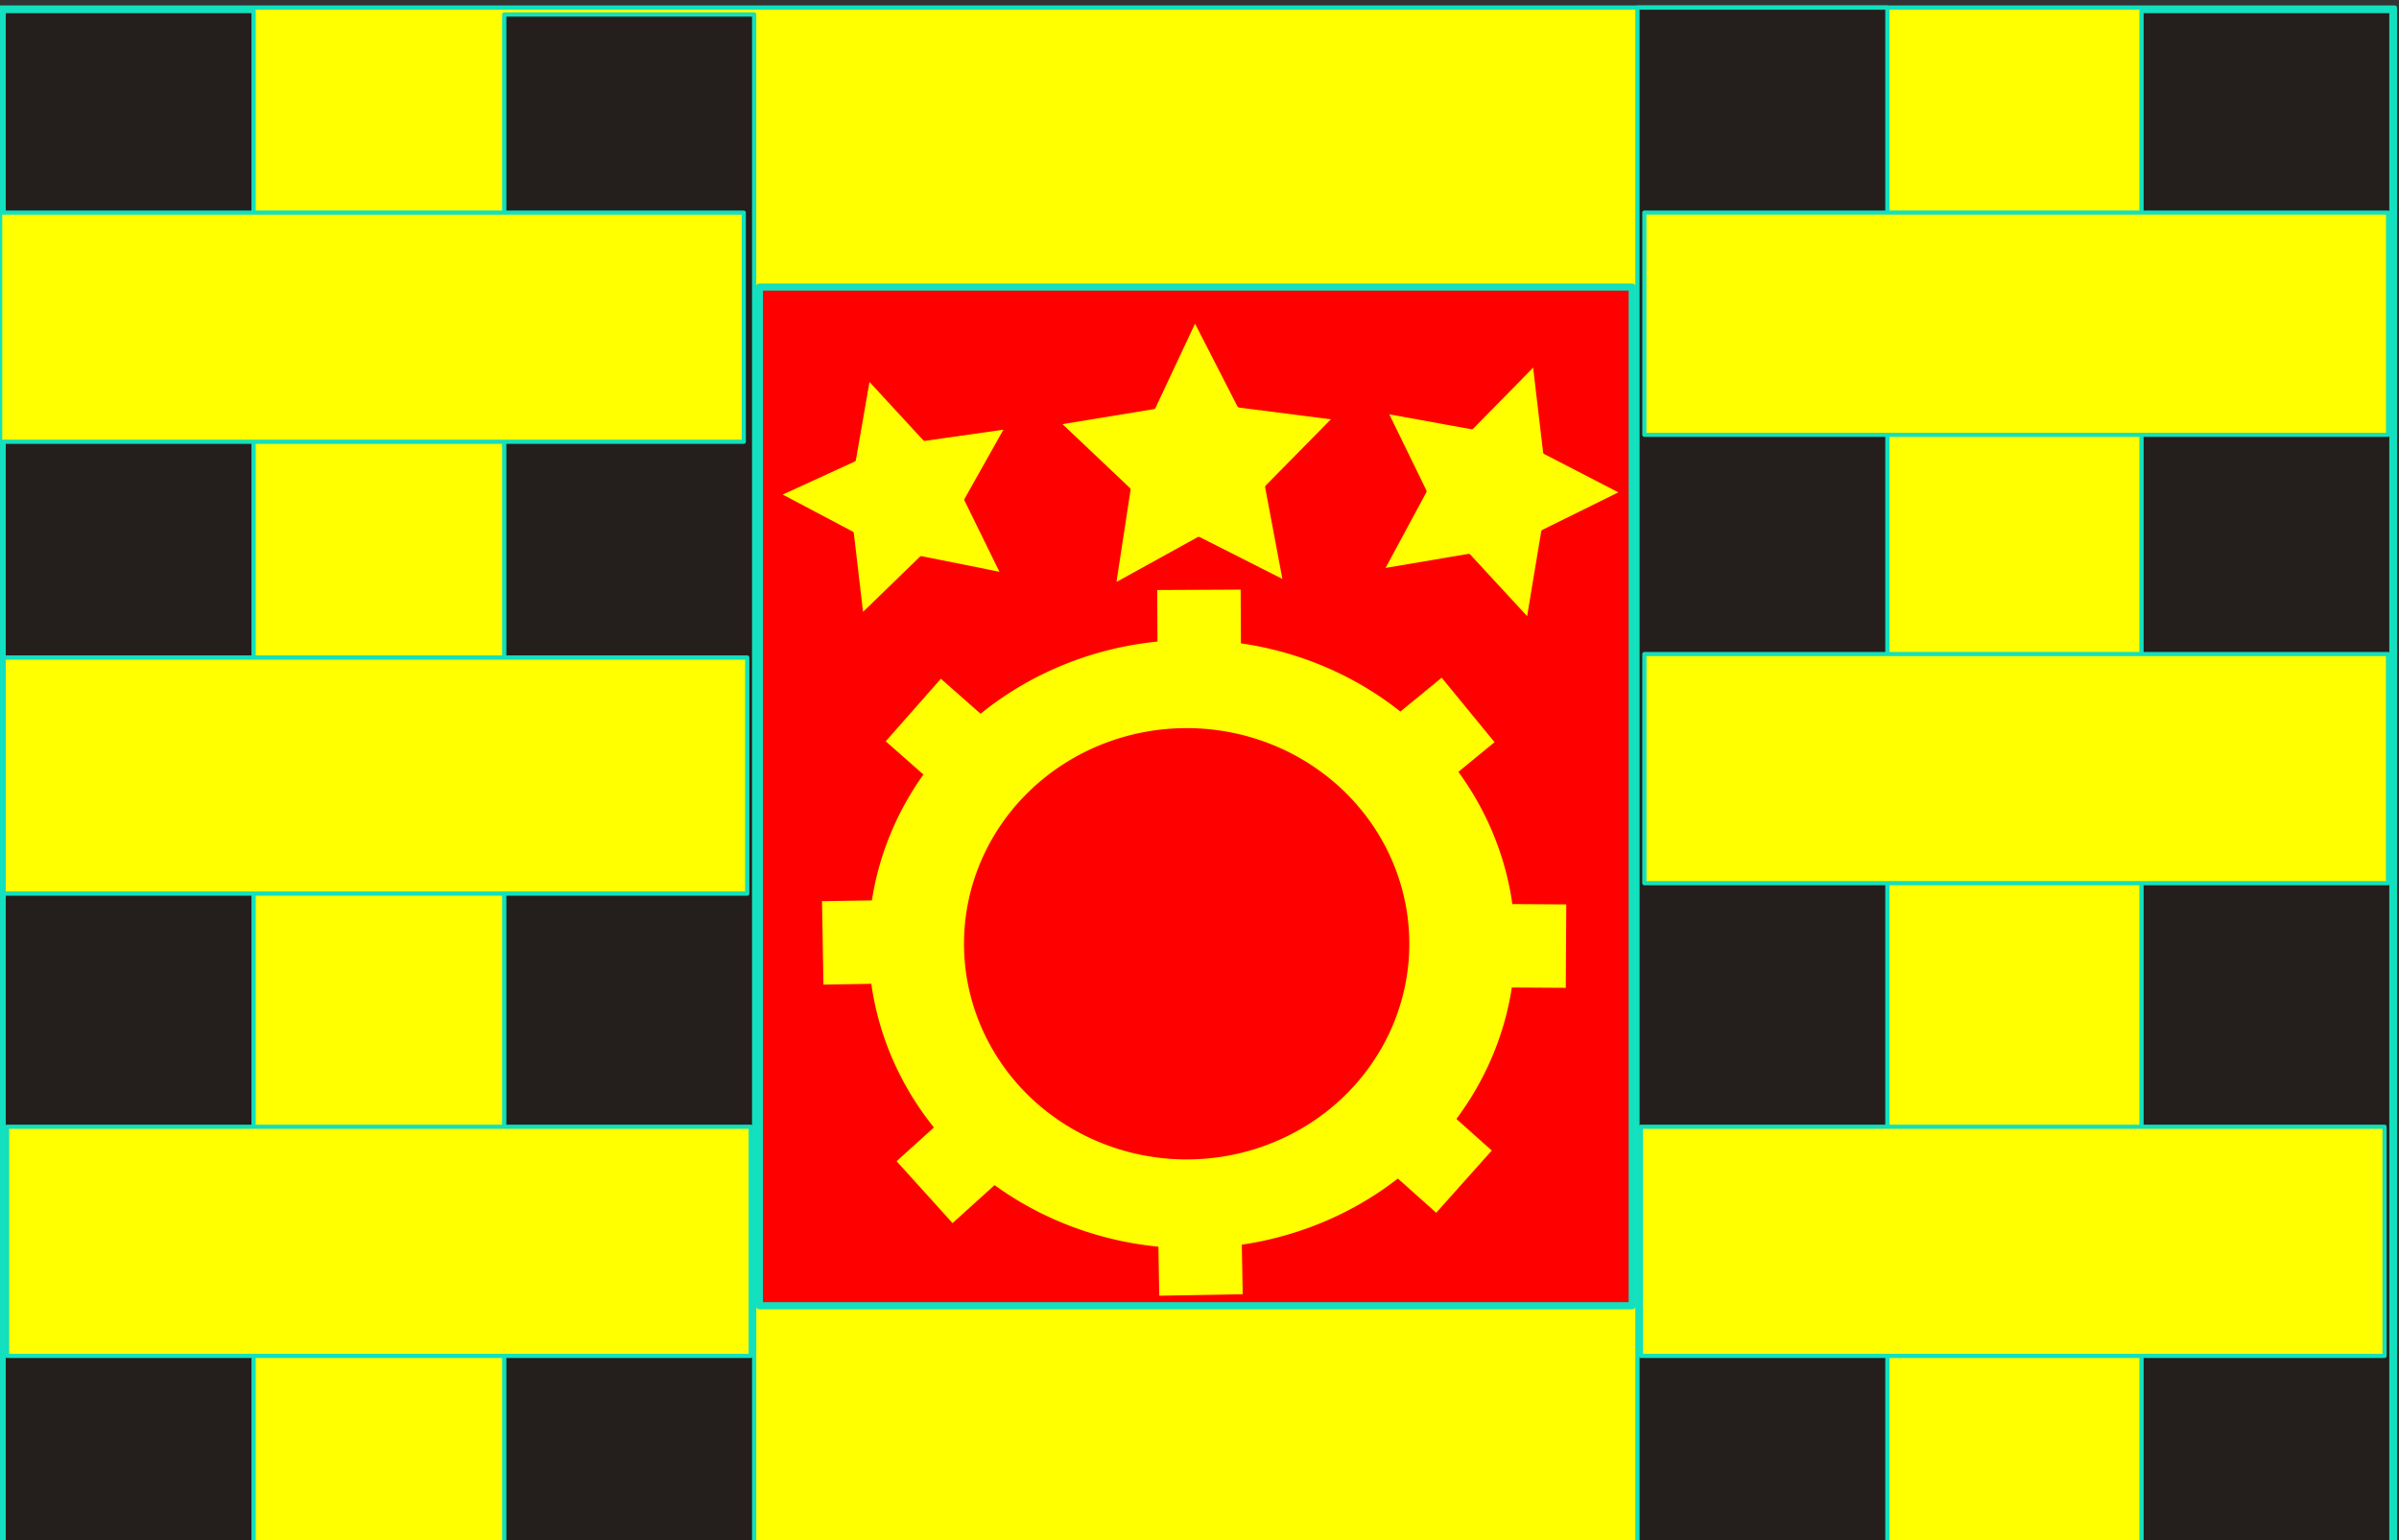 <?xml version="1.0" encoding="UTF-8" standalone="no"?>
<!-- Created with Inkscape (http://www.inkscape.org/) -->

<svg
   xmlns:dc="http://purl.org/dc/elements/1.1/"
   xmlns:cc="http://creativecommons.org/ns#"
   xmlns:rdf="http://www.w3.org/1999/02/22-rdf-syntax-ns#"
   xmlns:svg="http://www.w3.org/2000/svg"
   xmlns="http://www.w3.org/2000/svg"
   xmlns:sodipodi="http://sodipodi.sourceforge.net/DTD/sodipodi-0.dtd"
   xmlns:inkscape="http://www.inkscape.org/namespaces/inkscape"
   width="610.73"
   height="392.15"
   id="svg2991"
   version="1.1"
   inkscape:version="0.48.4 r9939"
   sodipodi:docname="working_party_antaria.fx">
  <rect width="100%" height="100%" fill="#333333" stroke="none"/>
  <defs
     id="defs2993">
    <inkscape:path-effect
       effect="spiro"
       id="path-effect3119"
       is_visible="true" />
    <inkscape:path-effect
       effect="spiro"
       id="path-effect3115"
       is_visible="true" />
  </defs>
  <sodipodi:namedview
     id="base"
     pagecolor="#ffffff"
     bordercolor="#666666"
     borderopacity="1.0"
     inkscape:pageopacity="0.0"
     inkscape:pageshadow="2"
     inkscape:zoom="1.05"
     inkscape:cx="254.84271"
     inkscape:cy="180.50428"
     inkscape:current-layer="layer1"
     inkscape:document-units="px"
     showgrid="false"
     inkscape:window-width="1366"
     inkscape:window-height="705"
     inkscape:window-x="-8"
     inkscape:window-y="-8"
     inkscape:window-maximized="1" />
  <g
     id="layer1"
     inkscape:label="Layer 1"
     inkscape:groupmode="layer"
     transform="translate(0,-207.85)">
    <rect
       style="fill:#ffff00;fill-opacity:1;stroke:#13e0be;stroke-width:1.093;stroke-linejoin:round;stroke-opacity:1"
       id="rect2999"
       width="609.642"
       height="391.058"
       x="0.046"
       y="209.781" />
    <rect
       style="fill:#241f1c;fill-opacity:1;stroke:#13e0be;stroke-width:1.088;stroke-linejoin:round;stroke-opacity:1"
       id="rect3001"
       width="63.629"
       height="390.178"
       x="0.929"
       y="210.663" />
    <rect
       style="fill:#241f1c;fill-opacity:1;stroke:#13e0be;stroke-width:1.087;stroke-linejoin:round;stroke-opacity:1"
       id="rect3001-1"
       width="63.63"
       height="389.294"
       x="128.362"
       y="211.548" />
    <rect
       style="fill:#241f1c;fill-opacity:1;stroke:#13e0be;stroke-width:1.088;stroke-linejoin:round;stroke-opacity:1"
       id="rect3001-7"
       width="63.629"
       height="390.178"
       x="545.177"
       y="210.663" />
    <rect
       style="fill:#241f1c;fill-opacity:1;stroke:#13e0be;stroke-width:1.089;stroke-linejoin:round;stroke-opacity:1"
       id="rect3001-4"
       width="63.628"
       height="391.061"
       x="416.859"
       y="209.779" />
    <rect
       style="fill:#ffff00;fill-opacity:1;stroke:#13e0be;stroke-width:1.066;stroke-linejoin:round;stroke-opacity:1"
       id="rect3046"
       width="189.315"
       height="58.341"
       x="0.033"
       y="261.98" />
    <rect
       style="fill:#ffff00;fill-opacity:1;stroke:#13e0be;stroke-width:1.082;stroke-linejoin:round;stroke-opacity:1"
       id="rect3046-0"
       width="189.299"
       height="60.095"
       x="0.926"
       y="375.262" />
    <rect
       style="fill:#ffff00;fill-opacity:1;stroke:#13e0be;stroke-width:1.066;stroke-linejoin:round;stroke-opacity:1"
       id="rect3046-9"
       width="189.315"
       height="58.341"
       x="1.803"
       y="494.723" />
    <rect
       style="fill:#ffff00;fill-opacity:1;stroke:#13e0be;stroke-width:1.05;stroke-linejoin:round;stroke-opacity:1"
       id="rect3046-4"
       width="189.331"
       height="56.587"
       x="418.609"
       y="261.972" />
    <rect
       style="fill:#ffff00;fill-opacity:1;stroke:#13e0be;stroke-width:1.066;stroke-linejoin:round;stroke-opacity:1"
       id="rect3046-8"
       width="189.315"
       height="58.341"
       x="418.617"
       y="374.369" />
    <rect
       style="fill:#ffff00;fill-opacity:1;stroke:#13e0be;stroke-width:1.066;stroke-linejoin:round;stroke-opacity:1"
       id="rect3046-82"
       width="189.315"
       height="58.341"
       x="417.732"
       y="494.723" />
    <rect
       style="fill:#ff0000;fill-opacity:1;stroke:#13e0be;stroke-width:1.814;stroke-linejoin:round;stroke-opacity:1"
       id="rect3111"
       width="222.195"
       height="259.363"
       x="193.327"
       y="280.938" />
    <path
       style="fill:#ff0000;fill-opacity:1;stroke:#ff0000;stroke-width:0.885;stroke-linejoin:round;stroke-opacity:1"
       d=""
       id="path3143"
       inkscape:connector-curvature="0" />
    <path
       sodipodi:type="star"
       style="fill:#ffff00;fill-opacity:1;stroke:#ff0000;stroke-linejoin:round;stroke-opacity:1"
       id="path3917"
       sodipodi:sides="5"
       sodipodi:cx="285.8407"
       sodipodi:cy="181.41592"
       sodipodi:r1="31.919804"
       sodipodi:r2="15.959902"
       sodipodi:arg1="0.80500349"
       sodipodi:arg2="1.433322"
       inkscape:flatsided="false"
       inkscape:rounded="0"
       inkscape:randomized="0"
       d="m 307.965,204.425 -19.937,-7.2 -17.233,12.342 0.686,-21.186 -17.063,-12.576 20.361,-5.894 6.688,-20.114 11.897,17.543 21.196,0.145 -13.008,16.736 z"
       inkscape:transform-center-x="2.7865562"
       inkscape:transform-center-y="-0.27373791"
       transform="matrix(0.989,-0.148,0.148,0.989,-79.507,197.518)" />
    <path
       sodipodi:type="star"
       style="fill:#ffff00;fill-opacity:1;stroke:#ff0000;stroke-linejoin:round;stroke-opacity:1"
       id="path3919"
       sodipodi:sides="5"
       sodipodi:cx="366.37167"
       sodipodi:cy="168.14159"
       sodipodi:r1="32.212875"
       sodipodi:r2="16.106438"
       sodipodi:arg1="0.92180077"
       sodipodi:arg2="1.5501193"
       inkscape:flatsided="false"
       inkscape:rounded="0"
       inkscape:randomized="0"
       d="m 385.841,193.805 -19.136,-9.561 -18.724,10.344 3.179,-21.154 -15.624,-14.612 21.101,-3.513 9.068,-19.374 9.862,18.983 21.228,2.638 -15.006,15.245 z"
       transform="matrix(1.156,0.003,-0.004,1.163,-118.007,129.742)" />
    <path
       sodipodi:type="star"
       style="fill:#ffff00;fill-opacity:1;stroke:#ff0000;stroke-linejoin:round;stroke-opacity:1"
       id="path3919-4"
       sodipodi:sides="5"
       sodipodi:cx="366.37167"
       sodipodi:cy="168.14159"
       sodipodi:r1="32.212875"
       sodipodi:r2="16.106438"
       sodipodi:arg1="0.92180077"
       sodipodi:arg2="1.5501193"
       inkscape:flatsided="false"
       inkscape:rounded="0"
       inkscape:randomized="0"
       d="m 385.841,193.805 -19.136,-9.561 -18.724,10.344 3.179,-21.154 -15.624,-14.612 21.101,-3.513 9.068,-19.374 9.862,18.983 21.228,2.638 -15.006,15.245 z"
       transform="matrix(0.979,0.357,-0.368,1.009,82.69,32.58)" />
    <path
       sodipodi:type="arc"
       style="fill:#ffff00;fill-opacity:1;stroke:#ff0000;stroke-linejoin:round;stroke-opacity:1"
       id="path3939"
       sodipodi:cx="403.09735"
       sodipodi:cy="328.76105"
       sodipodi:rx="60.619469"
       sodipodi:ry="57.964603"
       d="m 463.717,328.761 a 60.619,57.965 0 1 1 -121.239,0 60.619,57.965 0 1 1 121.239,0 z"
       transform="matrix(1.369,0,0,1.348,-248.423,5.043)" />
    <path
       sodipodi:type="arc"
       style="fill:#ff0000;fill-opacity:1;stroke:#ff0000;stroke-linejoin:round;stroke-opacity:1"
       id="path3941"
       sodipodi:cx="387.16815"
       sodipodi:cy="317.25662"
       sodipodi:rx="54.424778"
       sodipodi:ry="53.539822"
       d="m 441.593,317.257 a 54.425,53.54 0 1 1 -108.85,0 54.425,53.54 0 1 1 108.85,0 z"
       transform="matrix(1.032,0,0,1.016,-97.46,125.801)" />
    <rect
       style="fill:#ffff00;fill-opacity:1;stroke:#fff500;stroke-width:0;stroke-linejoin:round;stroke-miterlimit:4;stroke-opacity:1;stroke-dasharray:none"
       id="rect3943"
       width="21.239"
       height="15.044"
       x="527.001"
       y="-42.553"
       transform="matrix(0.634,0.773,-0.773,0.634,0,0)" />
    <rect
       style="fill:#ffff00;fill-opacity:1;stroke:#fff500;stroke-width:0;stroke-linejoin:round;stroke-miterlimit:4;stroke-opacity:1;stroke-dasharray:none"
       id="rect3943-5"
       width="21.239"
       height="15.044"
       x="435.705"
       y="-401.35"
       transform="matrix(-0.006,1,-1,-0.006,0,0)" />
    <rect
       style="fill:#ffff00;fill-opacity:1;stroke:#fff500;stroke-width:0;stroke-linejoin:round;stroke-miterlimit:4;stroke-opacity:1;stroke-dasharray:none"
       id="rect3943-51"
       width="21.239"
       height="15.044"
       x="120.646"
       y="-616.783"
       transform="matrix(-0.666,0.746,-0.746,-0.666,0,0)" />
    <rect
       style="fill:#ffff00;fill-opacity:1;stroke:#fff500;stroke-width:0;stroke-linejoin:round;stroke-miterlimit:4;stroke-opacity:1;stroke-dasharray:none"
       id="rect3943-7"
       width="21.239"
       height="15.044"
       x="292.803"
       y="359.533"
       transform="matrix(1,-0.005,0.005,1,0,0)" />
    <rect
       style="fill:#ffff00;fill-opacity:1;stroke:#fff500;stroke-width:0;stroke-linejoin:round;stroke-miterlimit:4;stroke-opacity:1;stroke-dasharray:none"
       id="rect3943-1"
       width="21.239"
       height="15.044"
       x="-306.59"
       y="-542.881"
       transform="matrix(-1,0.018,-0.018,-1,0,0)" />
    <rect
       style="fill:#ffff00;fill-opacity:1;stroke:#fff500;stroke-width:0;stroke-linejoin:round;stroke-miterlimit:4;stroke-opacity:1;stroke-dasharray:none"
       id="rect3943-15"
       width="21.239"
       height="15.044"
       x="-148.486"
       y="431.505"
       transform="matrix(0.661,-0.75,0.75,0.661,0,0)" />
    <rect
       style="fill:#ffff00;fill-opacity:1;stroke:#fff500;stroke-width:0;stroke-linejoin:round;stroke-miterlimit:4;stroke-opacity:1;stroke-dasharray:none"
       id="rect3943-2"
       width="21.239"
       height="15.044"
       x="440.73"
       y="-216.82"
       transform="matrix(0.017,1,-1,0.017,0,0)" />
    <rect
       style="fill:#ffff00;fill-opacity:1;stroke:#fff500;stroke-width:0;stroke-linejoin:round;stroke-miterlimit:4;stroke-opacity:1;stroke-dasharray:none"
       id="rect3943-76"
       width="21.239"
       height="15.044"
       x="526.322"
       y="153.31"
       transform="matrix(0.671,0.742,-0.742,0.671,0,0)" />
  </g>
</svg>
